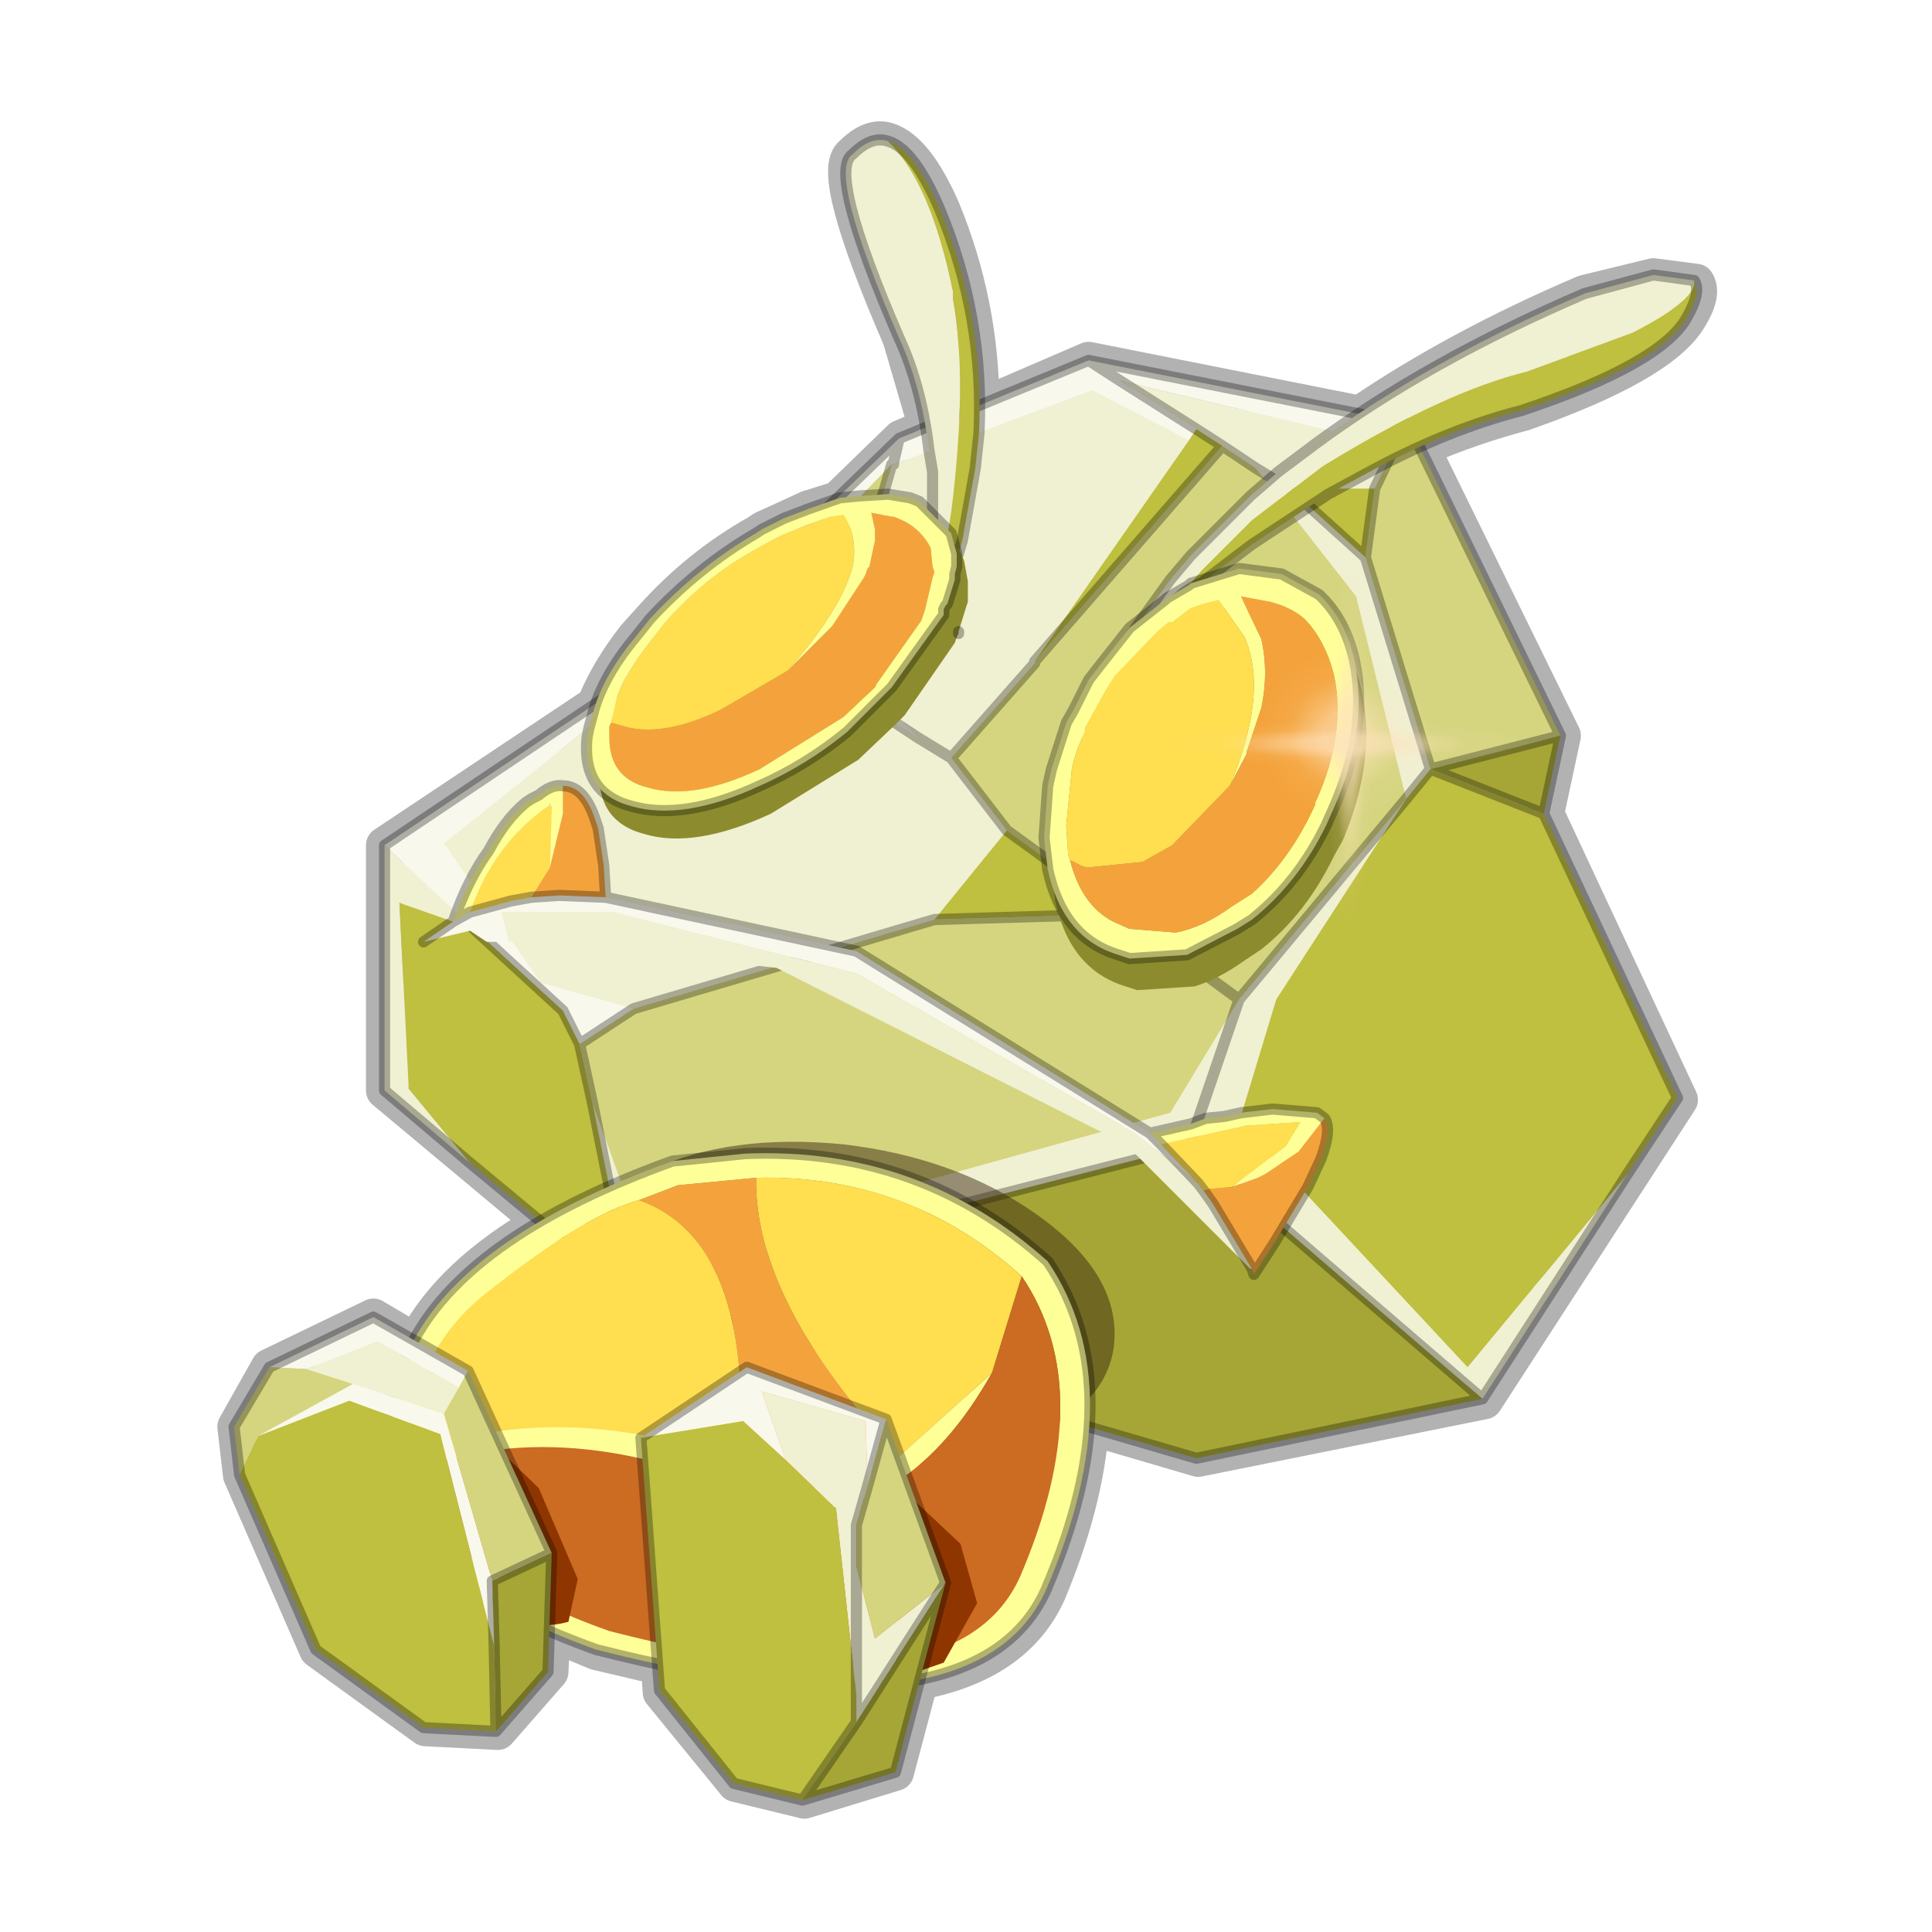 <?xml version="1.0" encoding="UTF-8" standalone="no"?>
<svg xmlns:xlink="http://www.w3.org/1999/xlink" height="52.0px" width="52.0px" xmlns="http://www.w3.org/2000/svg">
  <g transform="matrix(1.0, 0.0, 0.0, 1.0, 0.0, 0.0)">
    <use height="56.0" transform="matrix(1.0, 0.0, 0.0, 1.0, -2.0, -2.0)" width="56.0" xlink:href="#shape0"/>
    <use height="0.0" transform="matrix(0.078, 0.065, -0.13, 0.121, 25.1, 19.95)" width="0.0" xlink:href="#sprite0"/>
    <use height="0.0" transform="matrix(0.098, 0.0, -0.035, 0.082, 22.8, 36.65)" width="0.0" xlink:href="#sprite0"/>
    <use height="0.0" transform="matrix(0.07, -0.07, 0.033, 0.083, 37.6, 29.6)" width="0.0" xlink:href="#sprite0"/>
    <use height="81.5" transform="matrix(0.126, 0.0, 0.0, 0.126, 31.1, 14.95)" width="81.5" xlink:href="#sprite1"/>
  </g>
  <defs>
    <g id="shape0" transform="matrix(1.0, 0.0, 0.0, 1.0, 2.0, 2.0)">
      <path d="M52.0 0.0 L52.0 52.0 0.0 52.0 0.0 0.0 52.0 0.0" fill="#795fa9" fill-opacity="0.0" fill-rule="evenodd" stroke="none"/>
      <path d="M44.5 7.45 L42.65 7.9 Q39.25 9.35 36.6 11.15 L29.3 9.7 26.4 10.95 Q26.4 8.2 25.35 5.65 24.65 4.05 23.9 3.8 23.45 3.65 22.95 4.15 22.3 4.6 24.25 9.1 L24.95 11.5 24.25 11.8 22.55 13.45 21.75 13.7 21.1 14.0 20.55 14.25 20.4 14.35 Q18.8 15.25 17.55 16.65 L17.1 17.15 Q16.4 18.05 16.05 18.9 L16.05 18.95 10.35 22.75 10.35 29.35 14.6 32.9 Q12.15 34.3 11.2 36.1 L11.15 36.1 10.05 35.45 7.25 36.8 6.35 38.4 6.5 39.7 8.55 44.4 11.45 46.5 13.4 46.6 14.8 45.0 14.85 43.95 16.05 44.45 17.75 44.85 17.8 45.55 19.8 48.0 21.65 48.45 24.1 47.7 24.75 45.25 Q27.35 44.75 28.2 42.85 29.2 40.45 29.35 38.4 L32.25 39.25 39.95 37.7 45.2 29.6 41.6 21.9 42.05 19.8 38.25 12.05 Q39.65 11.45 41.0 11.1 44.7 9.8 45.45 8.55 45.85 7.9 45.65 7.6 L44.5 7.45 Z" fill="none" stroke="#000000" stroke-linecap="round" stroke-linejoin="round" stroke-opacity="0.302" stroke-width="1.0"/>
      <path d="M16.95 34.7 L16.95 34.8 16.75 34.7 16.95 34.7" fill="#825a20" fill-rule="evenodd" stroke="none"/>
      <path d="M24.05 12.5 L24.0 12.5 24.05 12.5" fill="#e0c585" fill-rule="evenodd" stroke="none"/>
      <path d="M37.9 11.4 L37.55 12.0 30.15 10.25 29.3 9.7 30.15 10.25 32.2 11.55 32.0 11.85 29.4 10.5 24.05 12.5 24.0 12.5 19.2 17.45 18.7 17.3 11.95 22.7 14.55 26.45 17.05 27.15 15.6 28.1 15.15 27.2 12.75 25.0 10.35 22.75 18.55 17.25 24.2 11.8 29.3 9.7 37.9 11.4 M23.8 13.2 L22.95 18.0 24.7 19.85 22.2 18.2 23.8 13.2 M24.05 12.5 L24.05 12.45 24.2 11.8 24.05 12.45 24.05 12.5" fill="#f9f8ec" fill-rule="evenodd" stroke="none"/>
      <path d="M30.15 10.25 L37.55 12.0 37.0 13.15 34.7 13.15 33.8 12.6 34.7 13.15 36.75 15.0 38.5 20.7 37.85 21.5 36.5 16.05 33.8 12.6 32.9 12.0 32.2 11.55 30.15 10.25 M24.05 12.5 L29.4 10.5 32.0 11.85 27.85 17.8 27.85 17.85 25.6 20.4 27.1 22.35 25.15 24.75 17.05 27.15 14.55 26.45 11.95 22.7 18.7 17.3 19.2 17.45 22.2 18.2 24.7 19.85 22.95 18.0 23.8 13.2 24.0 12.5 24.05 12.5 M33.35 26.9 L37.85 21.5 34.35 26.9 33.35 30.2 39.5 36.8 43.8 31.6 39.9 37.65 32.0 30.85 33.35 26.9 32.0 30.85 16.95 34.7 15.95 29.7 17.45 33.85 31.5 29.95 33.35 26.9 M25.6 20.4 L24.7 19.85 25.6 20.4 M12.65 31.3 L10.35 29.35 10.35 22.75 12.75 25.0 10.75 24.3 11.0 29.3 12.65 31.3" fill="#f0f0d2" fill-rule="evenodd" stroke="none"/>
      <path d="M37.55 12.0 L37.9 11.4 42.0 19.8 38.5 20.7 36.75 15.0 37.0 13.15 37.55 12.0 M32.9 12.0 L33.8 12.6 36.5 16.05 37.85 21.5 33.35 26.9 30.2 24.6 33.35 26.9 31.5 29.95 17.45 33.85 15.95 29.7 15.6 28.1 17.05 27.15 25.15 24.75 30.2 24.6 27.1 22.35 25.6 20.4 27.85 17.85 27.85 17.8 32.9 12.0 M24.0 12.5 L23.8 13.2 22.2 18.2 19.2 17.45 24.0 12.5" fill="#d5d580" fill-rule="evenodd" stroke="none"/>
      <path d="M37.0 13.15 L36.75 15.0 34.7 13.15 37.0 13.15 M37.85 21.5 L38.5 20.7 41.55 21.9 45.15 29.55 43.8 31.6 39.5 36.8 33.35 30.2 34.35 26.9 37.85 21.5 M32.0 11.85 L32.2 11.55 32.9 12.0 27.85 17.8 32.0 11.85 M27.1 22.35 L30.2 24.6 25.15 24.75 27.1 22.35 M12.75 25.0 L15.15 27.2 15.6 28.1 15.95 29.7 16.95 34.7 16.75 34.7 12.65 31.3 11.0 29.3 10.75 24.3 12.75 25.0" fill="#bfbf40" fill-rule="evenodd" stroke="none"/>
      <path d="M38.5 20.7 L42.0 19.8 41.55 21.9 38.5 20.7 M32.0 30.85 L39.9 37.65 32.2 39.25 16.95 34.8 16.95 34.7 32.0 30.85" fill="#a6a637" fill-rule="evenodd" stroke="none"/>
      <path d="M37.55 12.0 L37.9 11.4 29.3 9.7 30.15 10.25 32.2 11.55 32.9 12.0 27.85 17.8 M37.55 12.0 L37.0 13.15 36.75 15.0 38.5 20.7 42.0 19.8 37.9 11.4 M33.8 12.6 L34.7 13.15 36.75 15.0 M32.9 12.0 L33.8 12.6 M37.85 21.5 L38.5 20.7 41.55 21.9 42.0 19.8 M27.85 17.85 L25.6 20.4 27.1 22.35 30.2 24.6 33.35 26.9 37.85 21.5 M43.8 31.6 L45.15 29.55 41.55 21.9 M24.05 12.5 L24.0 12.5 23.8 13.2 22.2 18.2 24.7 19.85 25.6 20.4 M24.2 11.8 L24.05 12.45 24.05 12.5 M10.35 22.75 L18.55 17.25 24.2 11.8 29.3 9.7 M12.75 25.0 L15.15 27.2 15.6 28.1 17.05 27.15 25.15 24.75 30.2 24.6 M15.6 28.1 L15.95 29.7 16.95 34.7 32.0 30.85 39.9 37.65 43.8 31.6 M33.35 26.9 L32.0 30.85 M16.95 34.7 L16.75 34.7 16.95 34.8 32.2 39.25 39.9 37.65 M12.65 31.3 L10.35 29.35 10.35 22.75 M12.65 31.3 L16.75 34.7" fill="none" stroke="#000000" stroke-linecap="round" stroke-linejoin="round" stroke-opacity="0.302" stroke-width="0.3"/>
      <path d="M16.3 24.15 L23.05 25.6 30.95 30.5 31.25 30.8 32.25 31.85 30.55 30.5 23.05 26.2 16.5 24.55 13.5 24.55 13.7 25.35 13.1 25.35 12.65 25.05 11.4 25.35 12.2 24.8 12.65 24.55 13.75 24.25 14.3 24.15 15.05 24.1 16.3 24.15" fill="#f9f8ec" fill-rule="evenodd" stroke="none"/>
      <path d="M14.75 21.7 L14.8 21.6 14.85 21.7 14.75 21.7" fill="#e6e4b3" fill-rule="evenodd" stroke="none"/>
      <path d="M14.85 21.75 L14.85 21.7 14.85 21.75 M33.7 34.15 L33.65 34.15 30.3 30.8 20.9 26.05 14.5 25.35 13.7 25.35 13.5 24.55 16.5 24.55 23.05 26.2 30.55 30.5 32.25 31.85 32.4 32.05 32.65 32.4 33.7 34.15" fill="#f0f0d2" fill-rule="evenodd" stroke="none"/>
      <path d="M14.85 21.7 L14.8 21.6 14.75 21.7 Q13.3 22.7 12.65 24.55 L12.2 24.8 Q12.6 23.65 13.15 22.9 13.6 22.05 14.15 21.6 L14.3 21.5 14.5 21.4 Q14.85 21.1 15.15 21.15 L15.15 21.9 14.8 23.35 14.85 21.75 14.85 21.7 M30.95 30.5 L32.05 30.25 32.45 30.1 32.95 30.05 33.4 29.95 34.25 29.85 35.45 29.95 35.65 30.1 34.95 31.0 34.05 31.6 33.85 31.7 33.15 31.95 34.6 30.85 35.0 30.2 33.5 30.3 31.25 30.8 30.95 30.5" fill="#ffff98" fill-rule="evenodd" stroke="none"/>
      <path d="M14.75 21.7 L14.85 21.7 14.85 21.75 14.8 23.35 14.3 24.15 13.75 24.25 12.65 24.55 Q13.3 22.7 14.75 21.7 M31.25 30.8 L33.5 30.3 35.0 30.2 34.6 30.85 33.15 31.95 32.55 32.0 32.4 32.05 32.25 31.85 31.25 30.8" fill="#ffde4f" fill-rule="evenodd" stroke="none"/>
      <path d="M15.15 21.15 Q15.7 21.15 16.0 22.0 L16.1 22.3 16.25 23.3 16.3 24.15 15.05 24.1 14.3 24.15 14.8 23.35 15.15 21.9 15.15 21.15 M35.65 30.1 Q35.85 30.4 35.55 31.2 L35.2 31.95 34.3 33.45 33.75 34.3 33.7 34.15 32.65 32.4 32.4 32.05 32.55 32.0 33.15 31.95 33.85 31.7 34.05 31.6 34.95 31.0 35.65 30.1" fill="#f4a33c" fill-rule="evenodd" stroke="none"/>
      <path d="M12.2 24.8 Q12.6 23.65 13.15 22.9 13.6 22.05 14.15 21.6 L14.3 21.5 14.5 21.4 Q14.85 21.1 15.15 21.15 15.7 21.15 16.0 22.0 L16.1 22.3 16.25 23.3 16.3 24.15 23.05 25.6 30.95 30.5 32.05 30.25 32.45 30.1 32.95 30.05 33.4 29.95 34.25 29.85 35.45 29.95 35.65 30.1 Q35.85 30.4 35.55 31.2 L35.2 31.95 34.3 33.45 33.75 34.3 33.7 34.15 32.65 32.4 32.4 32.05 32.25 31.85 31.25 30.8 30.95 30.5 M11.4 25.35 L12.2 24.8 12.65 24.55 13.75 24.25 14.3 24.15 15.05 24.1 16.3 24.15" fill="none" stroke="#000000" stroke-linecap="round" stroke-linejoin="round" stroke-opacity="0.302" stroke-width="0.3"/>
      <path d="M23.9 3.8 Q25.05 4.9 25.65 7.85 L25.65 8.05 Q26.05 10.25 25.6 13.8 L25.2 16.15 25.1 15.55 25.1 12.8 25.1 12.7 25.0 12.1 Q24.8 10.4 24.2 9.1 22.25 4.6 22.95 4.15 23.45 3.65 23.9 3.8" fill="#f0f0d2" fill-rule="evenodd" stroke="none"/>
      <path d="M25.2 16.15 L25.6 13.8 Q26.05 10.25 25.65 8.05 L25.65 7.85 Q25.05 4.9 23.9 3.8 24.6 4.0 25.3 5.65 26.5 8.55 26.35 11.65 L26.25 12.6 25.9 14.55 25.3 16.55 25.25 16.7 25.25 16.8 25.2 16.8 25.15 16.8 25.15 16.7 25.2 16.5 25.2 16.15" fill="#bfbf40" fill-rule="evenodd" stroke="none"/>
      <path d="M25.2 16.15 L25.2 16.5 25.15 16.7 25.15 16.8 M25.2 16.8 L25.25 16.8 25.25 16.7 25.3 16.55 25.9 14.55 26.25 12.6 26.35 11.65 Q26.5 8.55 25.3 5.65 24.6 4.0 23.9 3.8 23.45 3.65 22.95 4.15 22.25 4.6 24.2 9.1 24.8 10.4 25.0 12.1 L25.1 12.7 25.1 12.8 25.1 15.55 25.2 16.15 Z" fill="none" stroke="#000000" stroke-linecap="round" stroke-linejoin="round" stroke-opacity="0.302" stroke-width="0.3"/>
      <path d="M45.6 7.55 Q45.7 8.05 43.95 8.95 L41.1 10.0 Q38.85 10.55 35.6 12.55 L33.7 14.0 32.35 15.35 31.8 16.0 31.75 16.05 30.8 16.85 30.0 17.75 30.6 16.85 31.5 15.6 32.05 14.95 33.65 13.35 34.4 12.7 35.4 11.95 Q38.45 9.7 42.65 7.9 L44.5 7.4 45.6 7.55" fill="#f0f0d2" fill-rule="evenodd" stroke="none"/>
      <path d="M31.8 16.0 L32.35 15.35 33.7 14.0 35.6 12.55 Q38.85 10.55 41.1 10.0 L43.95 8.95 Q45.7 8.05 45.6 7.55 45.8 7.85 45.4 8.55 44.7 9.8 40.95 11.05 39.0 11.55 36.95 12.65 L35.75 13.3 33.7 14.65 32.45 15.6 32.4 15.65 Q32.05 15.8 31.8 16.0" fill="#bfbf40" fill-rule="evenodd" stroke="none"/>
      <path d="M45.6 7.55 L44.5 7.4 42.65 7.9 Q38.45 9.7 35.4 11.95 L34.4 12.7 33.65 13.35 32.05 14.95 31.5 15.6 30.6 16.85 30.0 17.75 30.8 16.85 31.75 16.05 31.8 16.0 Q32.05 15.8 32.4 15.65 L32.45 15.6 33.7 14.65 35.75 13.3 36.95 12.65 Q39.0 11.55 40.95 11.05 44.7 9.8 45.4 8.55 45.8 7.85 45.6 7.55 Z" fill="none" stroke="#000000" stroke-linecap="round" stroke-linejoin="round" stroke-opacity="0.302" stroke-width="0.3"/>
      <path d="M35.75 16.85 Q36.4 17.45 36.65 18.6 37.05 20.45 36.15 22.6 L35.9 23.05 Q35.15 24.6 33.95 25.55 L33.5 25.85 Q32.8 26.35 32.15 26.55 L30.6 26.65 30.3 26.55 Q28.8 26.1 28.4 24.25 L28.3 23.4 28.4 22.0 28.5 21.55 28.9 20.25 29.1 19.9 29.55 19.15 29.85 18.65 30.6 17.75 31.55 16.95 31.6 16.95 32.2 16.6 32.25 16.55 32.3 16.55 33.55 16.2 34.75 16.3 Q35.35 16.5 35.75 16.85" fill="#8c8c2f" fill-rule="evenodd" stroke="none"/>
      <path d="M33.1 21.15 Q34.15 18.65 33.5 17.15 L32.8 16.15 32.4 16.25 32.1 16.35 32.0 16.4 31.55 16.75 31.45 16.75 31.15 17.0 30.0 18.2 29.75 18.6 29.2 19.6 29.2 19.7 Q28.95 20.2 28.85 20.7 L28.7 22.2 28.7 22.25 28.75 23.0 28.8 23.15 Q29.1 24.35 29.95 24.8 L30.4 25.0 31.65 25.1 Q32.4 24.95 33.15 24.4 L33.7 24.05 Q34.75 23.1 35.4 21.65 L35.4 21.6 Q36.25 19.75 35.9 18.15 35.65 17.2 35.1 16.65 34.75 16.35 34.2 16.2 L33.4 16.05 33.95 17.2 Q34.15 18.1 33.95 19.05 L33.55 20.25 33.55 20.3 33.1 21.15 M29.65 17.85 L30.4 16.9 31.35 16.15 31.4 16.1 32.0 15.75 32.05 15.7 33.35 15.3 34.5 15.45 35.5 16.0 Q36.2 16.65 36.45 17.75 36.85 19.6 35.9 21.75 L35.7 22.2 Q34.95 23.75 33.7 24.75 L33.3 25.0 31.95 25.7 30.4 25.8 30.1 25.7 Q28.6 25.25 28.2 23.4 L28.1 22.55 28.2 21.15 28.3 20.7 28.7 19.45 28.9 19.1 29.3 18.3 29.65 17.85" fill="#ffff98" fill-rule="evenodd" stroke="none"/>
      <path d="M28.8 23.15 L28.75 23.0 28.7 22.25 28.7 22.2 28.85 20.7 Q28.95 20.2 29.2 19.7 L29.2 19.6 29.75 18.6 30.0 18.2 31.15 17.0 31.45 16.75 31.55 16.75 32.0 16.4 32.1 16.35 32.4 16.25 32.8 16.15 33.5 17.15 Q34.15 18.65 33.1 21.15 L33.0 21.25 31.55 22.75 30.75 23.2 29.25 23.35 29.1 23.3 28.8 23.15" fill="#ffde4f" fill-rule="evenodd" stroke="none"/>
      <path d="M33.1 21.15 L33.55 20.3 33.55 20.25 33.95 19.05 Q34.15 18.1 33.95 17.2 L33.4 16.05 34.2 16.2 Q34.75 16.35 35.1 16.65 35.65 17.2 35.9 18.15 36.25 19.75 35.4 21.6 L35.4 21.65 Q34.75 23.1 33.7 24.05 L33.15 24.4 Q32.4 24.95 31.65 25.1 L30.4 25.0 29.95 24.8 Q29.1 24.35 28.8 23.15 L29.1 23.3 29.25 23.35 30.75 23.2 31.55 22.75 33.0 21.25 33.1 21.15" fill="#f4a33c" fill-rule="evenodd" stroke="none"/>
      <path d="M29.65 17.85 L30.4 16.9 31.35 16.15 31.4 16.1 32.0 15.75 32.05 15.7 33.35 15.3 34.5 15.45 35.5 16.0 Q36.2 16.65 36.45 17.75 36.85 19.6 35.9 21.75 L35.7 22.2 Q34.95 23.75 33.7 24.75 L33.3 25.0 31.95 25.7 30.4 25.8 30.1 25.7 Q28.6 25.25 28.2 23.4 L28.1 22.55 28.2 21.15 28.3 20.7 28.7 19.45 28.9 19.1 29.3 18.3 29.65 17.85 Z" fill="none" stroke="#000000" stroke-linecap="round" stroke-linejoin="round" stroke-opacity="0.302" stroke-width="0.3"/>
      <path d="M25.8 17.05 L25.75 17.15 25.7 17.3 24.35 19.25 24.1 19.5 23.1 20.45 20.75 21.9 Q18.7 22.85 17.35 22.45 16.0 22.1 16.15 20.6 L16.15 20.35 16.3 19.75 16.35 19.65 Q16.65 18.75 17.4 17.85 L17.85 17.35 Q19.1 15.95 20.7 15.1 L20.85 15.0 21.4 14.7 22.05 14.45 22.9 14.15 23.4 14.05 24.25 14.0 24.8 14.15 25.1 14.25 Q25.75 14.5 25.95 15.1 L26.05 15.65 26.05 16.0 26.05 16.2 26.0 16.35 25.8 17.0 25.8 17.05" fill="#8c8c2f" fill-rule="evenodd" stroke="none"/>
      <path d="M25.8 17.0 L25.8 17.05" fill="none" stroke="#000000" stroke-linecap="round" stroke-linejoin="round" stroke-opacity="0.302" stroke-width="0.3"/>
      <path d="M21.2 18.05 L22.2 17.05 22.3 16.95 22.4 16.85 23.25 15.55 23.3 15.45 23.35 15.3 23.4 15.25 23.55 14.55 23.55 14.3 23.55 14.25 23.45 13.8 24.0 13.9 24.05 13.9 Q24.75 14.15 25.05 14.75 L25.1 15.25 25.15 15.4 25.1 15.55 24.9 16.4 24.85 16.55 24.8 16.7 23.6 18.4 23.55 18.5 22.7 19.3 20.45 20.7 Q18.65 21.55 17.45 21.2 16.4 20.95 16.4 19.85 L16.4 19.55 16.45 19.45 16.8 19.55 Q17.85 19.85 19.4 19.1 L21.2 18.05" fill="#f4a33c" fill-rule="evenodd" stroke="none"/>
      <path d="M16.45 19.45 L16.6 18.75 Q16.9 18.0 17.55 17.2 L17.9 16.75 Q19.0 15.5 20.4 14.75 L20.75 14.55 21.05 14.4 21.8 14.1 22.35 13.9 22.7 13.85 Q23.1 14.45 22.95 15.25 22.65 16.4 21.2 18.05 L19.4 19.1 Q17.85 19.85 16.8 19.55 L16.45 19.45" fill="#ffde4f" fill-rule="evenodd" stroke="none"/>
      <path d="M21.2 18.05 Q22.65 16.4 22.95 15.25 23.1 14.45 22.7 13.85 L22.35 13.9 21.8 14.1 21.05 14.4 20.75 14.55 20.4 14.75 Q19.0 15.5 17.9 16.75 L17.55 17.2 Q16.9 18.0 16.6 18.75 L16.45 19.45 16.4 19.55 16.4 19.85 Q16.4 20.95 17.45 21.2 18.65 21.55 20.45 20.7 L22.7 19.3 23.55 18.5 23.6 18.4 24.8 16.7 24.85 16.55 24.9 16.4 25.1 15.55 25.15 15.4 25.1 15.25 25.05 14.75 Q24.75 14.15 24.05 13.9 L24.0 13.9 23.45 13.8 23.55 14.25 23.55 14.3 23.55 14.55 23.4 15.25 23.35 15.3 23.3 15.45 23.25 15.55 22.4 16.85 22.3 16.95 22.2 17.05 21.2 18.05 M17.5 16.65 Q18.8 15.25 20.35 14.35 L20.5 14.25 21.1 13.95 21.75 13.7 22.6 13.4 23.1 13.35 23.9 13.3 24.5 13.4 24.75 13.5 25.6 14.35 25.75 14.9 25.75 15.25 25.7 15.45 25.7 15.6 25.5 16.25 25.45 16.3 25.4 16.4 25.4 16.55 24.0 18.5 23.75 18.75 22.8 19.7 Q21.7 20.6 20.45 21.15 18.4 22.1 17.0 21.7 15.65 21.35 15.8 19.85 L15.85 19.6 16.0 19.05 16.05 18.9 Q16.35 18.05 17.1 17.15 L17.5 16.65" fill="#ffff98" fill-rule="evenodd" stroke="none"/>
      <path d="M17.5 16.65 Q18.8 15.25 20.35 14.35 L20.5 14.25 21.1 13.95 21.75 13.7 22.6 13.4 23.1 13.35 23.9 13.3 24.5 13.4 24.75 13.5 25.6 14.35 25.75 14.9 25.75 15.25 25.7 15.45 25.7 15.6 25.5 16.25 25.45 16.3 25.4 16.4 25.4 16.55 24.0 18.5 23.75 18.75 22.8 19.7 Q21.7 20.6 20.45 21.15 18.4 22.1 17.0 21.7 15.65 21.35 15.8 19.85 L15.85 19.6 16.0 19.05 16.05 18.9 Q16.35 18.05 17.1 17.15 L17.5 16.65 Z" fill="none" stroke="#000000" stroke-linecap="round" stroke-linejoin="round" stroke-opacity="0.302" stroke-width="0.3"/>
      <path d="M15.4 34.25 Q15.4 32.5 17.5 31.5 19.65 30.5 22.7 30.8 25.7 31.15 27.85 32.65 30.0 34.15 30.0 35.9 30.0 37.65 27.85 38.65 25.7 39.7 22.7 39.35 19.65 39.0 17.5 37.5 15.4 36.0 15.4 34.25" fill="#36250e" fill-opacity="0.482" fill-rule="evenodd" stroke="none"/>
      <path d="M28.15 42.8 Q26.25 47.0 16.05 44.4 8.2 41.6 11.15 36.05 12.7 33.2 18.1 31.25 L20.05 31.05 Q24.75 30.85 28.2 33.95 30.5 37.35 28.15 42.8 M26.7 36.95 Q24.4 41.0 21.0 40.6 15.5 37.95 11.2 39.55 11.45 40.75 12.55 41.8 13.85 43.0 16.4 43.9 25.7 46.3 27.45 42.45 29.6 37.45 27.5 34.35 24.45 31.6 20.35 31.7 L18.25 31.9 17.2 32.3 Q15.75 32.7 13.15 34.75 11.4 36.1 11.05 38.3 10.85 39.1 12.65 38.65 L12.95 38.6 Q16.2 38.0 19.9 39.35 21.7 40.8 24.2 39.2 L26.7 36.95" fill="#ffff98" fill-rule="evenodd" stroke="none"/>
      <path d="M27.5 34.35 L26.7 36.95 24.2 39.2 Q20.3 35.05 20.35 31.7 24.45 31.6 27.5 34.35 M19.9 39.35 Q16.2 38.0 12.95 38.6 L12.65 38.65 Q10.85 39.1 11.05 38.3 11.4 36.1 13.15 34.75 15.75 32.7 17.2 32.3 20.3 33.4 19.9 39.35" fill="#ffde4f" fill-rule="evenodd" stroke="none"/>
      <path d="M20.35 31.7 Q20.3 35.05 24.2 39.2 21.7 40.8 19.9 39.35 20.3 33.4 17.2 32.3 L18.25 31.9 20.35 31.7" fill="#f4a33c" fill-rule="evenodd" stroke="none"/>
      <path d="M26.7 36.95 L27.5 34.35 Q29.6 37.45 27.45 42.45 25.7 46.3 16.4 43.9 13.85 43.0 12.55 41.8 11.45 40.75 11.2 39.55 15.5 37.95 21.0 40.6 24.4 41.0 26.7 36.95" fill="#cc6b22" fill-rule="evenodd" stroke="none"/>
      <path d="M28.15 42.8 Q26.25 47.0 16.05 44.4 8.2 41.6 11.15 36.05 12.7 33.2 18.1 31.25 L20.05 31.05 Q24.75 30.85 28.2 33.95 30.5 37.35 28.15 42.8 Z" fill="none" stroke="#000000" stroke-linecap="round" stroke-linejoin="round" stroke-opacity="0.302" stroke-width="0.3"/>
      <path d="M24.1 45.2 L24.3 40.1 25.85 41.55 26.3 43.15 25.4 44.75 24.1 45.2 M13.55 43.65 L13.15 38.75 14.5 40.05 15.55 42.5 15.3 43.65 Q14.6 43.85 13.55 43.65" fill="#8f3600" fill-rule="evenodd" stroke="none"/>
      <path d="M12.35 37.35 L10.15 36.1 8.25 36.85 7.25 36.8 10.05 35.45 12.6 36.9 12.35 37.35 M9.5 37.25 L11.95 38.05 13.25 42.55 13.3 44.3 11.85 38.6 9.4 37.7 6.95 38.65 9.5 37.25 M17.25 38.7 L20.1 36.8 23.85 38.2 23.35 40.0 23.3 38.25 20.5 37.45 21.15 39.3 20.0 38.25 17.25 38.7" fill="#f9f8ec" fill-rule="evenodd" stroke="none"/>
      <path d="M12.35 37.35 L11.95 38.05 9.5 37.25 8.25 36.85 10.15 36.1 12.35 37.35 M23.05 46.35 L23.05 45.65 22.5 40.6 21.15 39.3 20.5 37.45 23.3 38.25 23.35 40.0 23.05 41.05 23.05 42.15 23.55 44.1 25.45 42.6 23.05 46.35 M23.05 42.15 L23.05 45.65 23.05 42.15" fill="#f0f0d2" fill-rule="evenodd" stroke="none"/>
      <path d="M11.95 38.05 L12.35 37.35 12.6 36.9 14.85 41.8 13.25 42.55 11.95 38.05 M8.25 36.85 L9.5 37.25 6.95 38.65 6.45 39.7 6.3 38.4 7.25 36.8 8.25 36.85 M23.85 38.2 L25.45 42.6 23.55 44.1 23.05 42.15 23.05 41.05 23.35 40.0 23.85 38.2" fill="#d5d580" fill-rule="evenodd" stroke="none"/>
      <path d="M21.6 48.45 L19.75 48.0 17.75 45.5 17.25 38.7 20.0 38.25 21.15 39.3 22.5 40.6 23.05 45.65 23.05 46.35 21.6 48.45 M6.95 38.65 L9.4 37.7 11.85 38.6 13.3 44.3 13.35 46.6 11.4 46.5 8.5 44.4 6.45 39.7 6.95 38.65" fill="#bfbf40" fill-rule="evenodd" stroke="none"/>
      <path d="M13.25 42.55 L14.85 41.8 14.75 45.0 13.35 46.6 13.3 44.3 13.25 42.55 M25.45 42.6 L24.1 47.7 21.6 48.45 23.05 46.35 25.45 42.6" fill="#a6a637" fill-rule="evenodd" stroke="none"/>
      <path d="M13.25 42.55 L14.85 41.8 12.6 36.9 10.05 35.45 7.25 36.8 6.3 38.4 6.45 39.7 8.5 44.4 11.4 46.5 13.35 46.6 14.75 45.0 14.85 41.8 M13.3 44.3 L13.25 42.55 M21.6 48.45 L19.75 48.0 17.75 45.5 17.25 38.7 20.1 36.8 23.85 38.2 25.45 42.6 24.1 47.7 21.6 48.45 23.05 46.35 23.05 45.65 23.05 42.15 23.05 41.05 23.35 40.0 23.85 38.2 M13.3 44.3 L13.35 46.6 M25.45 42.6 L23.05 46.35" fill="none" stroke="#000000" stroke-linecap="round" stroke-linejoin="round" stroke-opacity="0.302" stroke-width="0.3"/>
    </g>
    <g id="sprite1" transform="matrix(1.0, 0.0, 0.0, 1.0, 0.0, 0.0)">
      <use height="26.7" transform="matrix(0.004, -1.351, 1.393, 0.02, 22.09, 56.026)" width="26.7" xlink:href="#sprite2"/>
      <use height="26.7" transform="matrix(0.009, -3.049, 0.372, 0.005, 36.507, 81.377)" width="26.7" xlink:href="#sprite2"/>
      <use height="26.7" transform="matrix(3.049, 0.009, -0.005, 0.372, 0.122, 35.107)" width="26.7" xlink:href="#sprite2"/>
    </g>
    <g id="sprite2" transform="matrix(1.0, 0.0, 0.0, 1.0, 13.35, 13.35)">
      <use height="26.7" transform="matrix(1.0, 0.0, 0.0, 1.0, -13.35, -13.35)" width="26.7" xlink:href="#shape1"/>
    </g>
    <g id="shape1" transform="matrix(1.0, 0.0, 0.0, 1.0, 13.35, 13.35)">
      <path d="M9.3 -9.85 Q13.35 -5.8 13.35 0.0 13.35 5.8 9.3 9.3 5.8 13.35 0.0 13.35 -5.8 13.35 -9.85 9.3 -13.35 5.8 -13.35 0.0 -13.35 -5.8 -9.85 -9.85 -5.8 -13.35 0.0 -13.35 5.8 -13.35 9.3 -9.85" fill="url(#gradient0)" fill-rule="evenodd" stroke="none"/>
    </g>
    <radialGradient cx="0" cy="0" gradientTransform="matrix(0.021, 0.0, 0.0, 0.021, 0.0, 0.0)" gradientUnits="userSpaceOnUse" id="gradient0" r="819.2" spreadMethod="pad">
      <stop offset="0.196" stop-color="#fee3bc" stop-opacity="0.557"/>
      <stop offset="0.502" stop-color="#fee3bc" stop-opacity="0.086"/>
      <stop offset="0.761" stop-color="#ffe3bd" stop-opacity="0.0"/>
    </radialGradient>
  </defs>
</svg>
